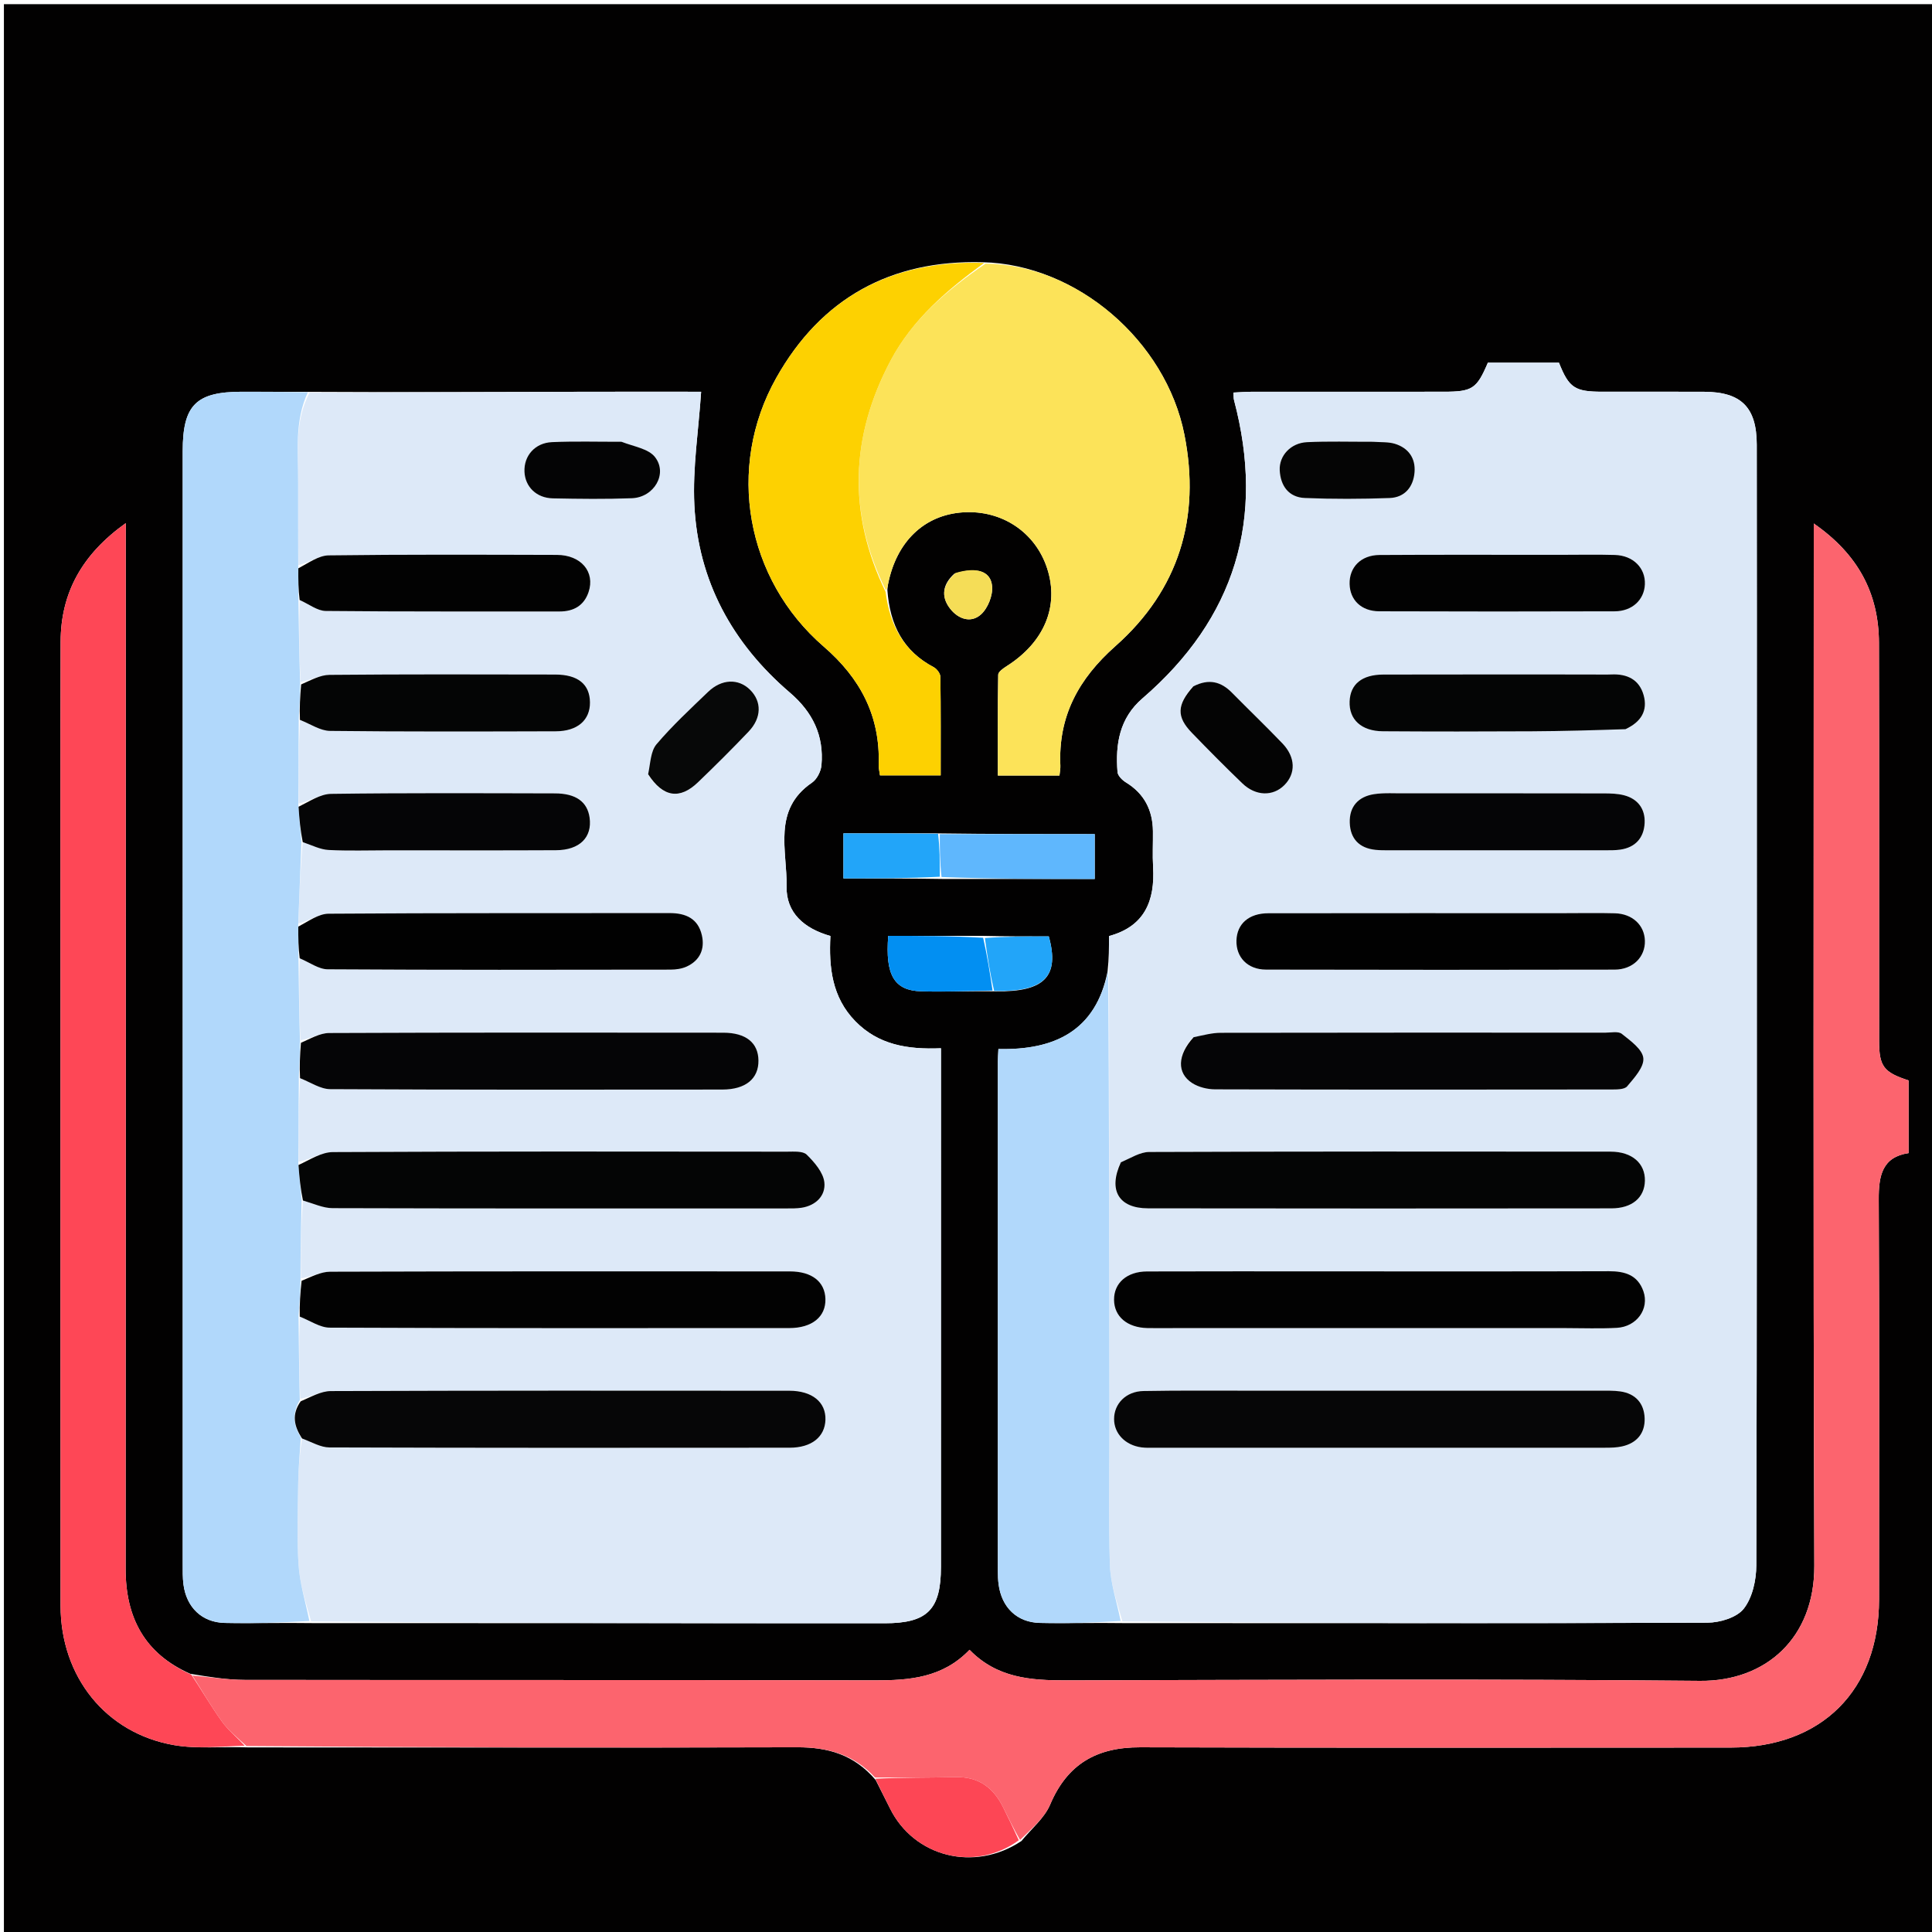 <svg version="1.1" id="Layer_1" xmlns="http://www.w3.org/2000/svg" xmlns:xlink="http://www.w3.org/1999/xlink" x="0px" y="0px"
	 width="100%" viewBox="0 0 512 512" enable-background="new 0 0 512 512" xml:space="preserve">
<path fill="#020101" opacity="1" stroke="none" 
	d="
M307,513 
	C204.692,513 102.883,513 1.037,513 
	C1.037,342.4 1.037,171.8 1.037,1.1 
	C171.559,1.1 342.117,1.1 512.838,1.1 
	C512.838,171.667 512.838,342.333 512.838,513 
	C444.466,513 375.983,513 307,513 
M260.087,248.01 
	C251.833,248.01 243.579,248.01 235.394,248.01 
	C234.564,258.423 236.963,262.494 244.1,262.713 
	C250.404,262.907 256.723,262.6 263.901,262.712 
	C276.816,262.918 280.866,258.732 277.939,248.152 
	C272.306,248.152 266.662,248.152 260.087,248.01 
M249.989,232.937 
	C263.384,232.937 276.779,232.937 290.117,232.937 
	C290.117,228.625 290.117,224.897 290.117,221.043 
	C276.206,221.043 262.631,221.043 248.125,220.849 
	C240.012,220.849 231.899,220.849 223.515,220.849 
	C223.515,225.029 223.515,228.756 223.515,232.788 
	C232.2,232.788 240.636,232.788 249.989,232.937 
M235.159,156.323 
	C235.217,155.827 235.242,155.325 235.338,154.837 
	C237.563,143.509 244.964,136.428 255.25,135.774 
	C265.522,135.121 274.398,141.054 277.514,150.655 
	C280.75,160.622 276.75,170.209 266.79,176.53 
	C265.888,177.103 264.552,178.025 264.538,178.805 
	C264.378,187.715 264.436,196.628 264.436,205.519 
	C270.328,205.519 275.437,205.519 280.77,205.519 
	C280.868,204.519 281.045,203.722 281.009,202.935 
	C280.405,189.826 285.814,179.893 295.622,171.204 
	C312.419,156.324 318.221,137.163 313.885,115.216 
	C308.956,90.261 285.214,70.052 260.455,69.496 
	C236.1,68.812 217.581,79.029 205.712,100.154 
	C192.334,123.963 197.656,153.511 218.305,171.363 
	C228.037,179.776 233.28,189.77 232.866,202.663 
	C232.836,203.59 233.083,204.525 233.203,205.476 
	C238.649,205.476 243.733,205.476 249.289,205.476 
	C249.289,196.589 249.341,187.971 249.21,179.356 
	C249.196,178.481 248.276,177.252 247.447,176.814 
	C239.475,172.615 235.83,165.752 235.159,156.323 
M50.44,443.58 
	C38.328,438.248 33.283,428.703 33.293,415.759 
	C33.359,325.622 33.328,235.485 33.328,145.348 
	C33.328,143.447 33.328,141.546 33.328,138.637 
	C21.745,146.907 16.104,157.075 16.065,170.106 
	C15.967,202.761 16.03,235.417 16.03,268.073 
	C16.03,320.556 15.993,373.039 16.052,425.521 
	C16.073,444.349 28.026,459.321 46.098,462.469 
	C52.244,463.539 58.702,462.816 65.939,463.082 
	C114.379,463.097 162.82,463.193 211.26,463.047 
	C219.373,463.022 226.324,464.967 232.07,471.729 
	C233.335,474.236 234.615,476.736 235.86,479.252 
	C242.212,492.091 258.254,496.219 270.707,487.871 
	C273.294,484.681 276.761,481.863 278.301,478.229 
	C282.869,467.447 290.679,463.017 302.158,463.054 
	C354.314,463.219 406.472,463.135 458.629,463.122 
	C482.768,463.117 497.956,447.958 497.968,423.852 
	C497.987,388.525 498.071,353.198 497.883,317.872 
	C497.85,311.566 498.81,306.616 505.795,305.585 
	C505.795,298.83 505.795,292.542 505.795,286.326 
	C499.172,284.173 497.984,282.587 497.981,275.851 
	C497.97,240.691 498.037,205.53 497.941,170.37 
	C497.905,157.205 492.377,146.851 480.666,138.736 
	C480.666,141.649 480.666,143.591 480.666,145.533 
	C480.666,235.35 480.485,325.167 480.812,414.982 
	C480.88,433.93 468.107,445.608 450.518,445.439 
	C394.533,444.902 338.54,445.169 282.551,445.31 
	C273.158,445.334 264.217,444.712 256.936,437.216 
	C249.81,444.652 241.039,445.329 231.807,445.307 
	C176.151,445.174 120.494,445.269 64.838,445.188 
	C60.215,445.181 55.593,444.427 50.44,443.58 
M82.962,430.144 
	C133.451,430.157 183.939,430.174 234.427,430.182 
	C245.759,430.184 249.359,426.592 249.361,415.246 
	C249.372,371.089 249.366,326.932 249.366,282.776 
	C249.366,281.19 249.366,279.604 249.366,277.798 
	C240.461,278.17 232.771,276.882 226.67,270.636 
	C220.461,264.28 219.636,256.306 220.07,248.047 
	C213.051,246.06 208.317,241.857 208.453,234.949 
	C208.639,225.426 204.633,214.595 215.191,207.403 
	C216.496,206.513 217.551,204.426 217.695,202.803 
	C218.391,194.952 215.383,188.731 209.324,183.548 
	C194.084,170.513 185.001,153.958 184.012,133.84 
	C183.53,124.012 185.126,114.082 185.806,103.815 
	C176.272,103.815 165.64,103.792 155.008,103.82 
	C130.688,103.885 106.367,103.974 81.12,103.841 
	C75.457,103.831 69.794,103.812 64.13,103.814 
	C51.935,103.818 48.42,107.34 48.419,119.582 
	C48.416,217.859 48.417,316.136 48.425,414.413 
	C48.425,416.242 48.385,418.09 48.62,419.896 
	C49.413,425.979 53.516,429.97 59.589,430.095 
	C67.072,430.25 74.562,430.013 82.962,430.144 
M293.519,257.422 
	C290.411,273.28 279.393,278.336 264.589,278 
	C264.523,279.443 264.439,280.425 264.438,281.407 
	C264.432,326.397 264.431,371.388 264.441,416.379 
	C264.441,417.542 264.486,418.715 264.638,419.866 
	C265.446,425.97 269.481,429.953 275.58,430.092 
	C282.732,430.256 289.892,430.014 297.962,430.146 
	C349.46,430.159 400.959,430.24 452.457,430.03 
	C455.781,430.016 460.267,428.677 462.118,426.314 
	C464.413,423.384 465.43,418.744 465.441,414.839 
	C465.627,345.674 465.576,276.509 465.575,207.344 
	C465.575,177.511 465.603,147.679 465.558,117.846 
	C465.544,107.942 461.437,103.869 451.617,103.823 
	C442.617,103.78 433.617,103.819 424.617,103.812 
	C417.312,103.806 415.792,102.786 413.139,96.117 
	C406.86,96.117 400.554,96.117 394.299,96.117 
	C391.354,103.047 390.193,103.81 382.616,103.812 
	C365.617,103.817 348.617,103.808 331.617,103.823 
	C330.05,103.825 328.483,103.959 326.869,104.033 
	C326.941,105.019 326.9,105.534 327.024,106.005 
	C335.34,137.408 327.41,163.835 302.744,185.094 
	C296.667,190.332 295.568,197.205 296.152,204.598 
	C296.23,205.582 297.414,206.751 298.385,207.346 
	C303.247,210.322 305.466,214.679 305.538,220.251 
	C305.578,223.417 305.397,226.593 305.582,229.749 
	C306.104,238.691 303.361,245.518 293.895,248.062 
	C293.895,251.133 293.895,253.953 293.519,257.422 
M252.878,152.061 
	C249.879,154.816 249.256,158.01 251.769,161.27 
	C253.932,164.076 257.324,165.236 259.985,162.819 
	C261.802,161.168 263.135,157.803 262.918,155.361 
	C262.56,151.317 258.817,150.156 252.878,152.061 
z"/>
<path fill="#DCE8F7" opacity="1" stroke="none" 
	d="
M293.895,256.772 
	C293.895,253.953 293.895,251.133 293.895,248.062 
	C303.361,245.518 306.104,238.691 305.582,229.749 
	C305.397,226.593 305.578,223.417 305.538,220.251 
	C305.466,214.679 303.247,210.322 298.385,207.346 
	C297.414,206.751 296.23,205.582 296.152,204.598 
	C295.568,197.205 296.667,190.332 302.744,185.094 
	C327.41,163.835 335.34,137.408 327.024,106.005 
	C326.9,105.534 326.941,105.019 326.869,104.033 
	C328.483,103.959 330.05,103.825 331.617,103.823 
	C348.617,103.808 365.617,103.817 382.616,103.812 
	C390.193,103.81 391.354,103.047 394.299,96.117 
	C400.554,96.117 406.86,96.117 413.139,96.117 
	C415.792,102.786 417.312,103.806 424.617,103.812 
	C433.617,103.819 442.617,103.78 451.617,103.823 
	C461.437,103.869 465.544,107.942 465.558,117.846 
	C465.603,147.679 465.575,177.511 465.575,207.344 
	C465.576,276.509 465.627,345.674 465.441,414.839 
	C465.43,418.744 464.413,423.384 462.118,426.314 
	C460.267,428.677 455.781,430.016 452.457,430.03 
	C400.959,430.24 349.46,430.159 297.443,429.678 
	C295.947,424.389 294.284,419.589 294.129,414.741 
	C293.729,402.255 294.007,389.748 293.997,377.249 
	C293.967,337.09 293.93,296.931 293.895,256.772 
M332.5,368.544 
	C322.675,368.557 312.847,368.452 303.025,368.635 
	C298.385,368.721 295.234,372.004 295.242,376.063 
	C295.249,379.919 298.21,383.011 302.525,383.572 
	C303.674,383.721 304.852,383.677 306.017,383.677 
	C345.819,383.681 385.622,383.684 425.424,383.666 
	C426.913,383.665 428.441,383.631 429.882,383.307 
	C433.817,382.423 435.987,379.761 435.847,375.821 
	C435.707,371.903 433.434,369.321 429.413,368.742 
	C427.613,368.483 425.759,368.552 423.93,368.551 
	C393.787,368.541 363.644,368.544 332.5,368.544 
M296.804,308.345 
	C293.602,315.413 296.481,320.21 304.23,320.222 
	C345.162,320.286 386.095,320.271 427.027,320.23 
	C432.533,320.224 435.822,317.374 435.919,312.926 
	C436.02,308.323 432.521,305.204 426.852,305.199 
	C386.086,305.16 345.32,305.134 304.554,305.286 
	C302.124,305.296 299.7,306.879 296.804,308.345 
M311.546,351.962 
	C346.025,351.962 380.503,351.962 414.981,351.961 
	C419.479,351.961 423.986,352.14 428.47,351.894 
	C433.786,351.602 437.154,346.827 435.515,342.181 
	C433.994,337.87 430.594,336.875 426.377,336.888 
	C401.726,336.965 377.075,336.926 352.424,336.926 
	C336.267,336.926 320.11,336.889 303.954,336.948 
	C298.613,336.968 295.19,340.045 295.233,344.478 
	C295.276,348.904 298.72,351.836 304.071,351.953 
	C306.236,352 308.402,351.961 311.546,351.962 
M315.957,275.087 
	C311.99,279.599 311.837,284.38 315.932,287.021 
	C317.63,288.115 319.972,288.683 322.024,288.689 
	C356.996,288.787 391.969,288.768 426.942,288.726 
	C428.407,288.724 430.485,288.758 431.217,287.886 
	C433.093,285.652 435.738,282.779 435.502,280.419 
	C435.267,278.074 432.085,275.805 429.808,273.987 
	C428.859,273.231 426.908,273.668 425.413,273.667 
	C391.439,273.656 357.466,273.639 323.492,273.702 
	C321.223,273.706 318.954,274.327 315.957,275.087 
M413.498,242.004 
	C387.7,242.004 361.903,241.982 336.106,242.023 
	C330.963,242.031 327.826,244.817 327.676,249.192 
	C327.523,253.658 330.606,256.944 335.512,256.955 
	C366.302,257.027 397.093,257.026 427.883,256.961 
	C432.749,256.95 436.041,253.583 435.916,249.287 
	C435.796,245.173 432.614,242.159 427.977,242.032 
	C423.487,241.909 418.99,242.004 413.498,242.004 
M372.577,210.24 
	C369.751,210.292 366.877,210.036 364.111,210.468 
	C359.99,211.112 357.553,213.729 357.7,218.041 
	C357.844,222.295 360.219,224.76 364.507,225.216 
	C365.661,225.338 366.832,225.337 367.996,225.337 
	C387.132,225.344 406.269,225.345 425.405,225.335 
	C426.734,225.334 428.079,225.349 429.389,225.16 
	C433.426,224.578 435.651,222.016 435.844,218.117 
	C436.027,214.415 434.081,211.72 430.396,210.756 
	C428.662,210.303 426.786,210.264 424.975,210.26 
	C407.835,210.226 390.695,210.24 372.577,210.24 
M431.154,193.105 
	C434.987,191.297 436.726,188.261 435.568,184.183 
	C434.408,180.098 431.228,178.555 427.094,178.734 
	C425.265,178.814 423.43,178.745 421.598,178.745 
	C403.276,178.746 384.954,178.716 366.633,178.764 
	C360.907,178.779 357.842,181.315 357.66,185.886 
	C357.469,190.663 360.754,193.757 366.475,193.795 
	C379.632,193.882 392.791,193.876 405.949,193.804 
	C414.092,193.76 422.235,193.524 431.154,193.105 
M412.499,147.038 
	C396.858,147.039 381.217,146.981 365.577,147.078 
	C360.659,147.108 357.544,150.342 357.658,154.775 
	C357.766,159.027 360.765,161.981 365.507,161.998 
	C386.306,162.072 407.105,162.071 427.904,162.004 
	C432.556,161.989 435.746,158.951 435.912,154.842 
	C436.086,150.536 432.822,147.214 427.973,147.071 
	C423.152,146.928 418.323,147.038 412.499,147.038 
M363.298,117.071 
	C357.645,117.086 351.983,116.906 346.343,117.181 
	C342.077,117.389 338.941,120.75 339.14,124.641 
	C339.35,128.774 341.536,131.801 345.813,131.976 
	C353.281,132.281 360.778,132.254 368.249,131.984 
	C372.28,131.839 374.561,129.042 374.871,125.139 
	C375.166,121.412 373.237,118.703 369.643,117.603 
	C367.945,117.083 366.043,117.227 363.298,117.071 
M315.888,182.113 
	C311.838,186.832 311.768,189.974 315.856,194.202 
	C320.246,198.741 324.69,203.235 329.244,207.609 
	C332.78,211.006 337.347,211.091 340.353,208.081 
	C343.445,204.985 343.354,200.661 339.849,197.003 
	C335.48,192.443 330.914,188.072 326.481,183.573 
	C323.588,180.637 320.369,179.771 315.888,182.113 
z"/>
<path fill="#DDE9F8" opacity="1" stroke="none" 
	d="
M82.047,104.054 
	C106.367,103.974 130.688,103.885 155.008,103.82 
	C165.64,103.792 176.272,103.815 185.806,103.815 
	C185.126,114.082 183.53,124.012 184.012,133.84 
	C185.001,153.958 194.084,170.513 209.324,183.548 
	C215.383,188.731 218.391,194.952 217.695,202.803 
	C217.551,204.426 216.496,206.513 215.191,207.403 
	C204.633,214.595 208.639,225.426 208.453,234.949 
	C208.317,241.857 213.051,246.06 220.07,248.047 
	C219.636,256.306 220.461,264.28 226.67,270.636 
	C232.771,276.882 240.461,278.17 249.366,277.798 
	C249.366,279.604 249.366,281.19 249.366,282.776 
	C249.366,326.932 249.372,371.089 249.361,415.246 
	C249.359,426.592 245.759,430.184 234.427,430.182 
	C183.939,430.174 133.451,430.157 82.444,429.676 
	C80.948,424.395 79.44,419.616 79.12,414.758 
	C78.641,407.468 78.915,400.122 79.028,392.802 
	C79.088,388.857 79.479,384.917 80.028,381.202 
	C82.65,382.179 84.963,383.577 87.281,383.585 
	C127.946,383.718 168.612,383.7 209.278,383.661 
	C215.099,383.655 218.61,380.771 218.753,376.253 
	C218.9,371.587 215.257,368.563 209.154,368.558 
	C168.655,368.528 128.155,368.497 87.657,368.65 
	C85.036,368.66 82.42,370.203 79.565,370.691 
	C79.257,363.145 79.186,355.94 79.438,348.914 
	C82.291,350.05 84.819,351.828 87.355,351.839 
	C127.96,352.014 168.567,351.97 209.173,351.954 
	C215.225,351.952 218.878,348.952 218.745,344.239 
	C218.617,339.678 215.167,336.938 209.313,336.935 
	C168.707,336.915 128.1,336.887 87.494,337.017 
	C85.008,337.025 82.526,338.363 79.752,338.774 
	C79.618,331.63 79.774,324.796 80.281,318.146 
	C83.131,318.973 85.628,320.167 88.128,320.174 
	C128.234,320.291 168.34,320.258 208.446,320.249 
	C209.775,320.249 211.123,320.268 212.43,320.067 
	C216.266,319.475 218.847,316.799 218.466,313.336 
	C218.177,310.71 215.844,308.02 213.791,305.997 
	C212.765,304.985 210.33,305.206 208.533,305.204 
	C168.427,305.166 128.32,305.106 88.215,305.314 
	C85.194,305.329 82.183,307.314 79.121,307.892 
	C79.114,300.109 79.154,292.816 79.511,285.72 
	C82.384,286.865 84.935,288.625 87.496,288.638 
	C122.137,288.821 156.779,288.778 191.421,288.745 
	C197.619,288.739 201.064,285.859 201,281.021 
	C200.938,276.348 197.683,273.681 191.676,273.675 
	C156.868,273.642 122.059,273.61 87.251,273.759 
	C84.786,273.77 82.327,275.231 79.611,275.689 
	C79.271,268.166 79.185,260.972 79.422,253.957 
	C82.106,255.089 84.463,256.858 86.83,256.873 
	C117.117,257.06 147.405,257.008 177.693,256.962 
	C179.143,256.96 180.721,256.734 182.016,256.132 
	C185.491,254.517 186.826,251.518 186.012,247.889 
	C185.018,243.454 181.79,241.97 177.452,241.977 
	C147.33,242.026 117.208,241.922 87.088,242.142 
	C84.417,242.161 81.76,244.137 79.075,244.723 
	C79.329,237.154 79.605,230.066 80.23,223.172 
	C82.739,224.025 84.873,225.137 87.059,225.251 
	C92.362,225.529 97.69,225.344 103.008,225.344 
	C117.798,225.344 132.589,225.396 147.379,225.317 
	C153.624,225.284 156.979,221.884 156.25,216.686 
	C155.661,212.485 152.636,210.267 147.061,210.255 
	C127.285,210.212 107.507,210.111 87.735,210.382 
	C84.875,210.421 82.04,212.377 79.14,212.952 
	C79.114,205.167 79.142,197.876 79.49,190.774 
	C82.355,191.917 84.891,193.668 87.447,193.698 
	C107.392,193.926 127.341,193.859 147.288,193.803 
	C153.044,193.787 156.388,190.832 156.348,186.145 
	C156.307,181.363 153.192,178.772 147.15,178.759 
	C127.203,178.719 107.254,178.665 87.308,178.846 
	C84.839,178.868 82.383,180.271 79.654,180.713 
	C79.287,173.201 79.186,166.012 79.406,159.003 
	C81.923,160.134 84.11,161.888 86.315,161.91 
	C106.97,162.12 127.627,162.018 148.284,162.048 
	C152.053,162.053 154.764,160.481 155.972,156.922 
	C157.788,151.575 153.982,147.073 147.59,147.056 
	C127.433,147.003 107.275,146.918 87.121,147.179 
	C84.438,147.214 81.781,149.177 79.084,149.764 
	C79.036,142.15 78.979,135.019 79.005,127.889 
	C79.034,119.822 78.01,111.612 82.047,104.054 
M171.883,205.544 
	C175.72,211.297 180.134,211.96 184.97,207.315 
	C189.534,202.933 194.025,198.468 198.385,193.885 
	C201.877,190.215 201.9,185.89 198.76,182.786 
	C195.709,179.769 191.252,179.893 187.65,183.357 
	C182.968,187.857 178.178,192.295 173.987,197.229 
	C172.411,199.085 172.38,202.252 171.883,205.544 
M164.228,117.071 
	C158.242,117.083 152.248,116.903 146.274,117.169 
	C141.738,117.372 138.8,120.834 138.99,125.027 
	C139.169,128.999 142.146,131.979 146.515,132.07 
	C153.495,132.215 160.488,132.3 167.461,132.036 
	C173.361,131.813 177.041,125.492 173.556,121.094 
	C171.821,118.906 168.015,118.36 164.228,117.071 
z"/>
<path fill="#FC646E" opacity="1" stroke="none" 
	d="
M231.874,471.046 
	C226.324,464.967 219.373,463.022 211.26,463.047 
	C162.82,463.193 114.379,463.097 65.312,462.713 
	C62.715,460.331 60.463,458.522 58.838,456.261 
	C56.011,452.328 53.572,448.116 50.971,444.021 
	C55.593,444.427 60.215,445.181 64.838,445.188 
	C120.494,445.269 176.151,445.174 231.807,445.307 
	C241.039,445.329 249.81,444.652 256.936,437.216 
	C264.217,444.712 273.158,445.334 282.551,445.31 
	C338.54,445.169 394.533,444.902 450.518,445.439 
	C468.107,445.608 480.88,433.93 480.812,414.982 
	C480.485,325.167 480.666,235.35 480.666,145.533 
	C480.666,143.591 480.666,141.649 480.666,138.736 
	C492.377,146.851 497.905,157.205 497.941,170.37 
	C498.037,205.53 497.97,240.691 497.981,275.851 
	C497.984,282.587 499.172,284.173 505.795,286.326 
	C505.795,292.542 505.795,298.83 505.795,305.585 
	C498.81,306.616 497.85,311.566 497.883,317.872 
	C498.071,353.198 497.987,388.525 497.968,423.852 
	C497.956,447.958 482.768,463.117 458.629,463.122 
	C406.472,463.135 354.314,463.219 302.158,463.054 
	C290.679,463.017 282.869,467.447 278.301,478.229 
	C276.761,481.863 273.294,484.681 270.323,487.602 
	C268.564,484.524 267.199,481.711 265.812,478.907 
	C263.24,473.707 259.294,470.817 253.243,470.959 
	C246.123,471.126 238.997,471.028 231.874,471.046 
z"/>
<path fill="#B1D8FB" opacity="1" stroke="none" 
	d="
M79.085,158.822 
	C79.186,166.012 79.287,173.201 79.542,181.052 
	C79.521,184.671 79.346,187.628 79.17,190.586 
	C79.142,197.876 79.114,205.167 79.067,213.305 
	C79.325,217.094 79.603,220.036 79.88,222.977 
	C79.605,230.066 79.329,237.154 79.028,245.089 
	C79.035,248.55 79.067,251.164 79.1,253.777 
	C79.185,260.972 79.271,268.166 79.497,276.026 
	C79.49,279.635 79.342,282.579 79.194,285.523 
	C79.154,292.816 79.114,300.109 79.057,308.251 
	C79.338,312.054 79.634,315.007 79.93,317.961 
	C79.774,324.796 79.618,331.63 79.637,339.112 
	C79.58,342.75 79.348,345.743 79.116,348.735 
	C79.186,355.94 79.257,363.145 79.448,371.024 
	C77.239,374.83 77.906,377.912 79.721,380.975 
	C79.479,384.917 79.088,388.857 79.028,392.802 
	C78.915,400.122 78.641,407.468 79.12,414.758 
	C79.44,419.616 80.948,424.395 81.987,429.577 
	C74.562,430.013 67.072,430.25 59.589,430.095 
	C53.516,429.97 49.413,425.979 48.62,419.896 
	C48.385,418.09 48.425,416.242 48.425,414.413 
	C48.417,316.136 48.416,217.859 48.419,119.582 
	C48.42,107.34 51.935,103.818 64.13,103.814 
	C69.794,103.812 75.457,103.831 81.583,103.947 
	C78.01,111.612 79.034,119.822 79.005,127.889 
	C78.979,135.019 79.036,142.15 79.035,150.131 
	C79.037,153.594 79.061,156.208 79.085,158.822 
z"/>
<path fill="#FCE359" opacity="1" stroke="none" 
	d="
M261.181,69.871 
	C285.214,70.052 308.956,90.261 313.885,115.216 
	C318.221,137.163 312.419,156.324 295.622,171.204 
	C285.814,179.893 280.405,189.826 281.009,202.935 
	C281.045,203.722 280.868,204.519 280.77,205.519 
	C275.437,205.519 270.328,205.519 264.436,205.519 
	C264.436,196.628 264.378,187.715 264.538,178.805 
	C264.552,178.025 265.888,177.103 266.79,176.53 
	C276.75,170.209 280.75,160.622 277.514,150.655 
	C274.398,141.054 265.522,135.121 255.25,135.774 
	C244.964,136.428 237.563,143.509 235.338,154.837 
	C235.242,155.325 235.217,155.827 234.794,156.475 
	C224.602,135.994 225.384,115.583 236.028,95.539 
	C241.857,84.563 251.096,76.762 261.181,69.871 
z"/>
<path fill="#FE4756" opacity="1" stroke="none" 
	d="
M50.705,443.801 
	C53.572,448.116 56.011,452.328 58.838,456.261 
	C60.463,458.522 62.715,460.331 64.851,462.628 
	C58.702,462.816 52.244,463.539 46.098,462.469 
	C28.026,459.321 16.073,444.349 16.052,425.521 
	C15.993,373.039 16.03,320.556 16.03,268.073 
	C16.03,235.417 15.967,202.761 16.065,170.106 
	C16.104,157.075 21.745,146.907 33.328,138.637 
	C33.328,141.546 33.328,143.447 33.328,145.348 
	C33.328,235.485 33.359,325.622 33.293,415.759 
	C33.283,428.703 38.328,438.248 50.705,443.801 
z"/>
<path fill="#B1D8FB" opacity="1" stroke="none" 
	d="
M293.707,257.097 
	C293.93,296.931 293.967,337.09 293.997,377.249 
	C294.007,389.748 293.729,402.255 294.129,414.741 
	C294.284,419.589 295.947,424.389 296.987,429.579 
	C289.892,430.014 282.732,430.256 275.58,430.092 
	C269.481,429.953 265.446,425.97 264.638,419.866 
	C264.486,418.715 264.441,417.542 264.441,416.379 
	C264.431,371.388 264.432,326.397 264.438,281.407 
	C264.439,280.425 264.523,279.443 264.589,278 
	C279.393,278.336 290.411,273.28 293.707,257.097 
z"/>
<path fill="#FDD101" opacity="1" stroke="none" 
	d="
M260.818,69.683 
	C251.096,76.762 241.857,84.563 236.028,95.539 
	C225.384,115.583 224.602,135.994 234.697,156.861 
	C235.83,165.752 239.475,172.615 247.447,176.814 
	C248.276,177.252 249.196,178.481 249.21,179.356 
	C249.341,187.971 249.289,196.589 249.289,205.476 
	C243.733,205.476 238.649,205.476 233.203,205.476 
	C233.083,204.525 232.836,203.59 232.866,202.663 
	C233.28,189.77 228.037,179.776 218.305,171.363 
	C197.656,153.511 192.334,123.963 205.712,100.154 
	C217.581,79.029 236.1,68.812 260.818,69.683 
z"/>
<path fill="#FD4655" opacity="1" stroke="none" 
	d="
M231.972,471.387 
	C238.997,471.028 246.123,471.126 253.243,470.959 
	C259.294,470.817 263.24,473.707 265.812,478.907 
	C267.199,481.711 268.564,484.524 269.996,487.688 
	C258.254,496.219 242.212,492.091 235.86,479.252 
	C234.615,476.736 233.335,474.236 231.972,471.387 
z"/>
<path fill="#5FB7FD" opacity="1" stroke="none" 
	d="
M249.056,221.043 
	C262.631,221.043 276.206,221.043 290.117,221.043 
	C290.117,224.897 290.117,228.625 290.117,232.937 
	C276.779,232.937 263.384,232.937 249.52,232.416 
	C249.052,228.278 249.054,224.66 249.056,221.043 
z"/>
<path fill="#028FF2" opacity="1" stroke="none" 
	d="
M263.036,262.515 
	C256.723,262.6 250.404,262.907 244.1,262.713 
	C236.963,262.494 234.564,258.423 235.394,248.01 
	C243.579,248.01 251.833,248.01 260.545,248.524 
	C261.68,253.53 262.358,258.022 263.036,262.515 
z"/>
<path fill="#22A5F9" opacity="1" stroke="none" 
	d="
M248.591,220.946 
	C249.054,224.66 249.052,228.278 249.061,232.341 
	C240.636,232.788 232.2,232.788 223.515,232.788 
	C223.515,228.756 223.515,225.029 223.515,220.849 
	C231.899,220.849 240.012,220.849 248.591,220.946 
z"/>
<path fill="#22A5F9" opacity="1" stroke="none" 
	d="
M263.468,262.613 
	C262.358,258.022 261.68,253.53 261.01,248.595 
	C266.662,248.152 272.306,248.152 277.939,248.152 
	C280.866,258.732 276.816,262.918 263.468,262.613 
z"/>
<path fill="#F5DD57" opacity="1" stroke="none" 
	d="
M253.213,151.847 
	C258.817,150.156 262.56,151.317 262.918,155.361 
	C263.135,157.803 261.802,161.168 259.985,162.819 
	C257.324,165.236 253.932,164.076 251.769,161.27 
	C249.256,158.01 249.879,154.816 253.213,151.847 
z"/>
<path fill="#060607" opacity="1" stroke="none" 
	d="
M333,368.544 
	C363.644,368.544 393.787,368.541 423.93,368.551 
	C425.759,368.552 427.613,368.483 429.413,368.742 
	C433.434,369.321 435.707,371.903 435.847,375.821 
	C435.987,379.761 433.817,382.423 429.882,383.307 
	C428.441,383.631 426.913,383.665 425.424,383.666 
	C385.622,383.684 345.819,383.681 306.017,383.677 
	C304.852,383.677 303.674,383.721 302.525,383.572 
	C298.21,383.011 295.249,379.919 295.242,376.063 
	C295.234,372.004 298.385,368.721 303.025,368.635 
	C312.847,368.452 322.675,368.557 333,368.544 
z"/>
<path fill="#040505" opacity="1" stroke="none" 
	d="
M297.038,308.038 
	C299.7,306.879 302.124,305.296 304.554,305.286 
	C345.32,305.134 386.086,305.16 426.852,305.199 
	C432.521,305.204 436.02,308.323 435.919,312.926 
	C435.822,317.374 432.533,320.224 427.027,320.23 
	C386.095,320.271 345.162,320.286 304.23,320.222 
	C296.481,320.21 293.602,315.413 297.038,308.038 
z"/>
<path fill="#020202" opacity="1" stroke="none" 
	d="
M311.057,351.962 
	C308.402,351.961 306.236,352 304.071,351.953 
	C298.72,351.836 295.276,348.904 295.233,344.478 
	C295.19,340.045 298.613,336.968 303.954,336.948 
	C320.11,336.889 336.267,336.926 352.424,336.926 
	C377.075,336.926 401.726,336.965 426.377,336.888 
	C430.594,336.875 433.994,337.87 435.515,342.181 
	C437.154,346.827 433.786,351.602 428.47,351.894 
	C423.986,352.14 419.479,351.961 414.981,351.961 
	C380.503,351.962 346.025,351.962 311.057,351.962 
z"/>
<path fill="#050506" opacity="1" stroke="none" 
	d="
M316.321,274.874 
	C318.954,274.327 321.223,273.706 323.492,273.702 
	C357.466,273.639 391.439,273.656 425.413,273.667 
	C426.908,273.668 428.859,273.231 429.808,273.987 
	C432.085,275.805 435.267,278.074 435.502,280.419 
	C435.738,282.779 433.093,285.652 431.217,287.886 
	C430.485,288.758 428.407,288.724 426.942,288.726 
	C391.969,288.768 356.996,288.787 322.024,288.689 
	C319.972,288.683 317.63,288.115 315.932,287.021 
	C311.837,284.38 311.99,279.599 316.321,274.874 
z"/>
<path fill="#010101" opacity="1" stroke="none" 
	d="
M413.997,242.004 
	C418.99,242.004 423.487,241.909 427.977,242.032 
	C432.614,242.159 435.796,245.173 435.916,249.287 
	C436.041,253.583 432.749,256.95 427.883,256.961 
	C397.093,257.026 366.302,257.027 335.512,256.955 
	C330.606,256.944 327.523,253.658 327.676,249.192 
	C327.826,244.817 330.963,242.031 336.106,242.023 
	C361.903,241.982 387.7,242.004 413.997,242.004 
z"/>
<path fill="#050506" opacity="1" stroke="none" 
	d="
M373.066,210.24 
	C390.695,210.24 407.835,210.226 424.975,210.26 
	C426.786,210.264 428.662,210.303 430.396,210.756 
	C434.081,211.72 436.027,214.415 435.844,218.117 
	C435.651,222.016 433.426,224.578 429.389,225.16 
	C428.079,225.349 426.734,225.334 425.405,225.335 
	C406.269,225.345 387.132,225.344 367.996,225.337 
	C366.832,225.337 365.661,225.338 364.507,225.216 
	C360.219,224.76 357.844,222.295 357.7,218.041 
	C357.553,213.729 359.99,211.112 364.111,210.468 
	C366.877,210.036 369.751,210.292 373.066,210.24 
z"/>
<path fill="#040505" opacity="1" stroke="none" 
	d="
M430.766,193.24 
	C422.235,193.524 414.092,193.76 405.949,193.804 
	C392.791,193.876 379.632,193.882 366.475,193.795 
	C360.754,193.757 357.469,190.663 357.66,185.886 
	C357.842,181.315 360.907,178.779 366.633,178.764 
	C384.954,178.716 403.276,178.746 421.598,178.745 
	C423.43,178.745 425.265,178.814 427.094,178.734 
	C431.228,178.555 434.408,180.098 435.568,184.183 
	C436.726,188.261 434.987,191.297 430.766,193.24 
z"/>
<path fill="#020202" opacity="1" stroke="none" 
	d="
M412.998,147.038 
	C418.323,147.038 423.152,146.928 427.973,147.071 
	C432.822,147.214 436.086,150.536 435.912,154.842 
	C435.746,158.951 432.556,161.989 427.904,162.004 
	C407.105,162.071 386.306,162.072 365.507,161.998 
	C360.765,161.981 357.766,159.027 357.658,154.775 
	C357.544,150.342 360.659,147.108 365.577,147.078 
	C381.217,146.981 396.858,147.039 412.998,147.038 
z"/>
<path fill="#050505" opacity="1" stroke="none" 
	d="
M363.766,117.071 
	C366.043,117.227 367.945,117.083 369.643,117.603 
	C373.237,118.703 375.166,121.412 374.871,125.139 
	C374.561,129.042 372.28,131.839 368.249,131.984 
	C360.778,132.254 353.281,132.281 345.813,131.976 
	C341.536,131.801 339.35,128.774 339.14,124.641 
	C338.941,120.75 342.077,117.389 346.343,117.181 
	C351.983,116.906 357.645,117.086 363.766,117.071 
z"/>
<path fill="#040404" opacity="1" stroke="none" 
	d="
M316.237,181.903 
	C320.369,179.771 323.588,180.637 326.481,183.573 
	C330.914,188.072 335.48,192.443 339.849,197.003 
	C343.354,200.661 343.445,204.985 340.353,208.081 
	C337.347,211.091 332.78,211.006 329.244,207.609 
	C324.69,203.235 320.246,198.741 315.856,194.202 
	C311.768,189.974 311.838,186.832 316.237,181.903 
z"/>
<path fill="#060607" opacity="1" stroke="none" 
	d="
M80.028,381.202 
	C77.906,377.912 77.239,374.83 79.685,371.365 
	C82.42,370.203 85.036,368.66 87.657,368.65 
	C128.155,368.497 168.655,368.528 209.154,368.558 
	C215.257,368.563 218.9,371.587 218.753,376.253 
	C218.61,380.771 215.099,383.655 209.278,383.661 
	C168.612,383.7 127.946,383.718 87.281,383.585 
	C84.963,383.577 82.65,382.179 80.028,381.202 
z"/>
<path fill="#040505" opacity="1" stroke="none" 
	d="
M80.281,318.146 
	C79.634,315.007 79.338,312.054 79.104,308.742 
	C82.183,307.314 85.194,305.329 88.215,305.314 
	C128.32,305.106 168.427,305.166 208.533,305.204 
	C210.33,305.206 212.765,304.985 213.791,305.997 
	C215.844,308.02 218.177,310.71 218.466,313.336 
	C218.847,316.799 216.266,319.475 212.43,320.067 
	C211.123,320.268 209.775,320.249 208.446,320.249 
	C168.34,320.258 128.234,320.291 88.128,320.174 
	C85.628,320.167 83.131,318.973 80.281,318.146 
z"/>
<path fill="#020202" opacity="1" stroke="none" 
	d="
M79.438,348.914 
	C79.348,345.743 79.58,342.75 79.927,339.42 
	C82.526,338.363 85.008,337.025 87.494,337.017 
	C128.1,336.887 168.707,336.915 209.313,336.935 
	C215.167,336.938 218.617,339.678 218.745,344.239 
	C218.878,348.952 215.225,351.952 209.173,351.954 
	C168.567,351.97 127.96,352.014 87.355,351.839 
	C84.819,351.828 82.291,350.05 79.438,348.914 
z"/>
<path fill="#050506" opacity="1" stroke="none" 
	d="
M79.511,285.72 
	C79.342,282.579 79.49,279.635 79.751,276.354 
	C82.327,275.231 84.786,273.77 87.251,273.759 
	C122.059,273.61 156.868,273.642 191.676,273.675 
	C197.683,273.681 200.938,276.348 201,281.021 
	C201.064,285.859 197.619,288.739 191.421,288.745 
	C156.779,288.778 122.137,288.821 87.496,288.638 
	C84.935,288.625 82.384,286.865 79.511,285.72 
z"/>
<path fill="#010101" opacity="1" stroke="none" 
	d="
M79.422,253.957 
	C79.067,251.164 79.035,248.55 79.049,245.57 
	C81.76,244.137 84.417,242.161 87.088,242.142 
	C117.208,241.922 147.33,242.026 177.452,241.977 
	C181.79,241.97 185.018,243.454 186.012,247.889 
	C186.826,251.518 185.491,254.517 182.016,256.132 
	C180.721,256.734 179.143,256.96 177.693,256.962 
	C147.405,257.008 117.117,257.06 86.83,256.873 
	C84.463,256.858 82.106,255.089 79.422,253.957 
z"/>
<path fill="#050506" opacity="1" stroke="none" 
	d="
M80.23,223.172 
	C79.603,220.036 79.325,217.094 79.121,213.799 
	C82.04,212.377 84.875,210.421 87.735,210.382 
	C107.507,210.111 127.285,210.212 147.061,210.255 
	C152.636,210.267 155.661,212.485 156.25,216.686 
	C156.979,221.884 153.624,225.284 147.379,225.317 
	C132.589,225.396 117.798,225.344 103.008,225.344 
	C97.69,225.344 92.362,225.529 87.059,225.251 
	C84.873,225.137 82.739,224.025 80.23,223.172 
z"/>
<path fill="#040505" opacity="1" stroke="none" 
	d="
M79.49,190.774 
	C79.346,187.628 79.521,184.671 79.809,181.374 
	C82.383,180.271 84.839,178.868 87.308,178.846 
	C107.254,178.665 127.203,178.719 147.15,178.759 
	C153.192,178.772 156.307,181.363 156.348,186.145 
	C156.388,190.832 153.044,193.787 147.288,193.803 
	C127.341,193.859 107.392,193.926 87.447,193.698 
	C84.891,193.668 82.355,191.917 79.49,190.774 
z"/>
<path fill="#020202" opacity="1" stroke="none" 
	d="
M79.406,159.003 
	C79.061,156.208 79.037,153.594 79.062,150.614 
	C81.781,149.177 84.438,147.214 87.121,147.179 
	C107.275,146.918 127.433,147.003 147.59,147.056 
	C153.982,147.073 157.788,151.575 155.972,156.922 
	C154.764,160.481 152.053,162.053 148.284,162.048 
	C127.627,162.018 106.97,162.12 86.315,161.91 
	C84.11,161.888 81.923,160.134 79.406,159.003 
z"/>
<path fill="#070808" opacity="1" stroke="none" 
	d="
M171.764,205.183 
	C172.38,202.252 172.411,199.085 173.987,197.229 
	C178.178,192.295 182.968,187.857 187.65,183.357 
	C191.252,179.893 195.709,179.769 198.76,182.786 
	C201.9,185.89 201.877,190.215 198.385,193.885 
	C194.025,198.468 189.534,202.933 184.97,207.315 
	C180.134,211.96 175.72,211.297 171.764,205.183 
z"/>
<path fill="#040405" opacity="1" stroke="none" 
	d="
M164.687,117.071 
	C168.015,118.36 171.821,118.906 173.556,121.094 
	C177.041,125.492 173.361,131.813 167.461,132.036 
	C160.488,132.3 153.495,132.215 146.515,132.07 
	C142.146,131.979 139.169,128.999 138.99,125.027 
	C138.8,120.834 141.738,117.372 146.274,117.169 
	C152.248,116.903 158.242,117.083 164.687,117.071 
z"/>
</svg>